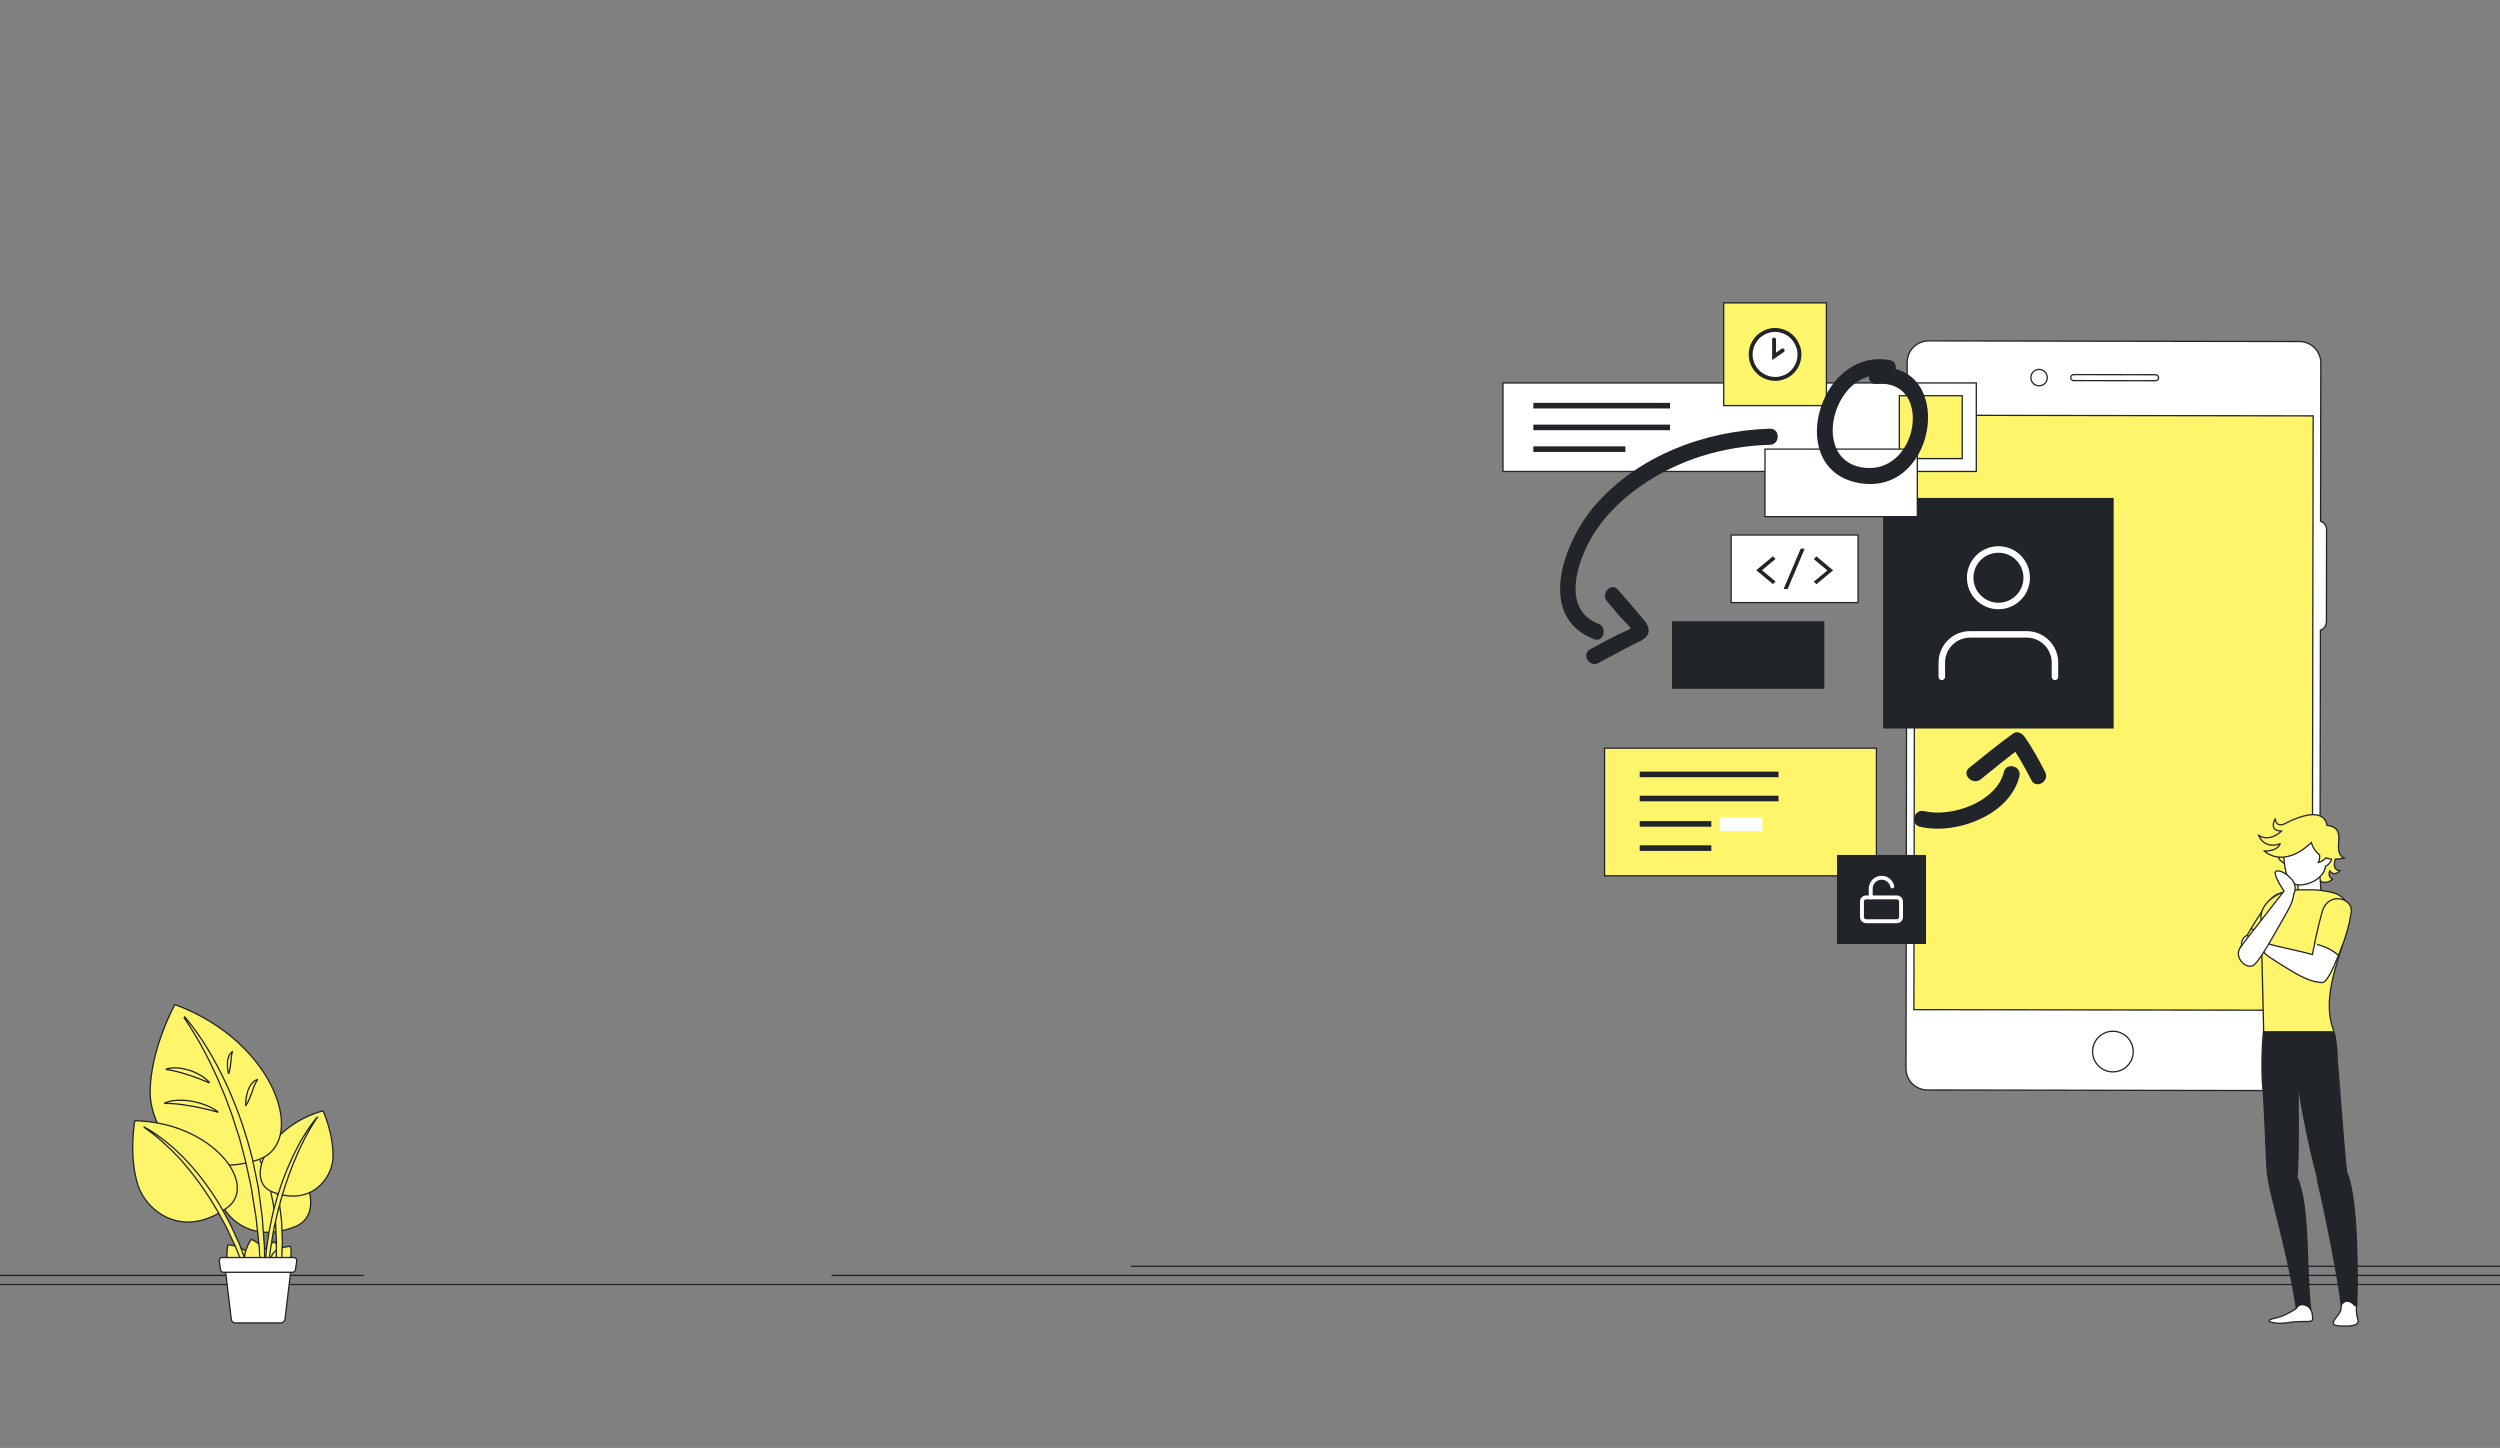 <?xml version="1.0" encoding="utf-8"?>
<!-- Generator: Adobe Illustrator 22.1.0, SVG Export Plug-In . SVG Version: 6.00 Build 0)  -->
<svg version="1.1" id="Camada_1" xmlns="http://www.w3.org/2000/svg" xmlns:xlink="http://www.w3.org/1999/xlink" x="0px" y="0px"
	 viewBox="0 0 1920 1112" style="enable-background:new 0 0 1920 1112;" xml:space="preserve">
<rect x="0" y="0" width="1920" height="1112" fill="#808080" stroke="none"/>
<style type="text/css">
	.st0{fill:#FFFFFF;stroke:#212529;stroke-linecap:round;stroke-miterlimit:10;}
	.st1{fill:#FFF56B;stroke:#212529;stroke-linecap:round;stroke-miterlimit:10;}
	.st2{fill:none;stroke:#212529;stroke-linecap:round;stroke-miterlimit:10;}
	.st3{fill:#FFF56B;}
	.st4{fill:#212529;stroke:#212529;stroke-linecap:round;stroke-miterlimit:10;}
	.st5{fill:#212529;}
	.st6{fill:#FAFFFB;}
	.st7{fill:#FFFFFF;stroke:#212529;stroke-width:3;stroke-linecap:round;stroke-miterlimit:10;}
	.st8{fill:none;stroke:#212529;stroke-width:3;stroke-linecap:round;stroke-miterlimit:10;}
	.st9{fill:none;stroke:#FFFFFF;stroke-width:5;stroke-linecap:round;stroke-linejoin:round;}
	.st10{fill:none;stroke:#FFFFFF;stroke-width:3;stroke-linecap:round;stroke-linejoin:round;}
</style>
<g>
	<path class="st0" d="M1782.2,400.3l0.1-81l0.1-40.4c0-9.2-7.4-16.6-16.5-16.6l-284.7-0.5c-9.2,0-16.5,7.5-16.5,16.5l-0.1,40.4
		l-0.8,501.9c0,9.2,7.4,16.5,16.5,16.5l284.7,0.5c9.2,0,16.5-7.4,16.5-16.5l0.6-337.1c2.7-1,4.6-3.4,4.6-6.5l0.1-70.9
		C1786.8,403.8,1784.9,401.3,1782.2,400.3z"/>
	<g>
		<path class="st0" d="M1622.7,823.2L1622.7,823.2c-8.6,0-15.6-7-15.6-15.6l0,0c0-8.6,7-15.6,15.6-15.6l0,0c8.6,0,15.6,7,15.6,15.6
			l0,0C1638.3,816.3,1631.4,823.2,1622.7,823.2z"/>
	</g>
	<g>
		<path class="st0" d="M1566,296.3L1566,296.3c-3.5,0-6.3-2.9-6.3-6.3l0,0c0-3.5,2.9-6.3,6.3-6.3l0,0c3.5,0,6.3,2.9,6.3,6.3l0,0
			C1572.4,293.5,1569.5,296.3,1566,296.3z"/>
	</g>
	<path class="st0" d="M1655.5,292.4l-62.9-0.1c-1.2,0-2.3-1.1-2.3-2.3c0-1.2,1.1-2.3,2.3-2.3l62.9,0.1c1.2,0,2.3,1.1,2.3,2.3
		C1657.8,291.4,1656.8,292.4,1655.5,292.4z"/>
	
		<rect x="1394.9" y="394.4" transform="matrix(1.580688e-03 -1 1 1.580688e-03 1073.266 2169.68)" class="st1" width="456.5" height="305.9"/>
</g>
<line class="st2" x1="1920.5" y1="986.5" x2="-1" y2="986.5"/>
<line class="st2" x1="1920.5" y1="979.5" x2="639" y2="979.5"/>
<line class="st2" x1="279" y1="979.5" x2="-1" y2="979.5"/>
<line class="st2" x1="1920.5" y1="972.5" x2="869" y2="972.5"/>
<g>
	<path class="st1" d="M1749.9,658.6c0,0,1,2.8,4.3,4.2l4.1-2l-4.4-6.6L1749.9,658.6z"/>
	<path class="st3" d="M1728.7,713.1l9.1-14.1l-0.2,8.3l-5.9,7.4c0,0-0.8-0.8-2.9-1.4"/>
	<path class="st1" d="M1793.7,659.3c0,0-3.6,8.7,3.3,9.5c0,0-4.1,4.8-7.7,0c0,0-2.1,4.4,2.1,6.5c0,0-6.2,5.5-10.6,0l-0.8-2.1
		c0,0,4.8-2.1,5.8-7.7l3.3-8.8L1793.7,659.3z"/>
	<path class="st0" d="M1798.6,1000.3c-0.8,2.7-0.5,3.7-0.8,5.6c-0.4,2.2-3.2,5.3-4.5,7.1c-1.4,2-3.5,5.3,4.8,5.4
		c8.9,0.2,14.1-0.4,12.7-5.3c-1.5-4.9-1.1-9.2-1-10.7s0-3.2-1-4.2C1807.9,997.2,1799.9,995.4,1798.6,1000.3z"/>
	<path class="st2" d="M1728.4,740.4c3.1-1.9,9.6-7.3,21.6-23.9c7.3-10.1,9.8-15,11.7-18.3c3.3-6,0.4-11.2-3.8-12.2
		c-5.5-1.3-11.4-0.2-17.7,9.3c-11.4,17-16.7,27-19.1,31.4C1716.2,735.6,1724.6,742.8,1728.4,740.4z"/>
	<path class="st0" d="M1781,665.8c0.1,0.6,1.3,12.4,1.6,21.4c0.1,4.5-4.4,8.7-8.8,8.8c-0.1,0-0.1,0-0.2,0c-4.4,0-9.5-3.9-9.1-8.3
		c0.7-7.9,0.2-16,0.2-16.1L1781,665.8z"/>
	<path class="st1" d="M1802.2,715.7c-7.9,26.1-19,52.4-9.9,76c0.3,0.7-0.2,1.5-1,1.5h-52.8c0,0-0.6-29.5-2.1-88.3
		c-0.2-7.3,5.2-13.8,12.9-17.9c4.6-2.4,12.9-3.6,16.3-3.6h11.3c3.8,0,8.1,0.8,11.9,1.5C1804.8,687.8,1806.9,700.3,1802.2,715.7z"/>
	<path class="st0" d="M1737.4,723c-3.2-1.2-8.4-3-11-4.2s-5.6,4.8-4.8,6.5c1.2,2.6,7.5,8.4,10.8,6.6c3.3-1.8,5.8,0.8,8.2-1.6
		C1743,728,1742.8,724.9,1737.4,723z"/>
	<path class="st4" d="M1802.3,900.5C1802.3,900.4,1802.3,900.4,1802.3,900.5c-0.1-0.5-0.1-1-0.2-1.4c-1.7-11.8-6.1-75.8-7.2-85
		c0.1-5.4-0.3-12-1.9-20c-0.2-1-1.1-1.7-2-1.7h-52.7c0,0-1.7,16.5-0.9,37.3l0,0c2.2,22.2,3,61.6,3.9,70.6c0.2,2.1,0.5,4.1,0.9,5.8
		c0.1,1.1,0.2,2.1,0.5,3.3c4.1,19.4,15.2,57.7,21,95.5c0,0,0.7-1.6,2.9-2c1.4-0.3,4.3-0.4,8.2,4.1c-4-28.3-0.5-80.1-10.7-102.9
		c1.6-18.3,0.7-57.7,0.8-73.8c0,0.7,0.1,1.4,0.2,2.1c1.1,11.9,8.6,49.9,14.6,71.6c0,1.7,0.3,3.5,0.8,5.5
		c4.8,19.2,15.8,74.9,17.6,92.6c0,0,1.9-2.7,4.1-2.8c4-0.1,5.4,3.1,6.8,3.5c1,0.3,0.9,0.4,1-1.3
		C1810.6,988.4,1811.4,920.8,1802.3,900.5z"/>
	<path class="st0" d="M1763.9,1004.3c-0.7,1.3-6.2,4.3-10.8,6.3c-4.6,1.9-14.4,2.9-9,4.7c5.5,1.8,11.8,0.7,15,0.2s8.6-0.6,12.3-0.6
		c5,0,5.1-0.3,4.4-5.7C1774.8,1001.6,1766.2,1000.1,1763.9,1004.3z"/>
	<path class="st0" d="M1789.9,652.4c-0.8-0.3-1.7-0.1-2.6,0.5c0.6-20.5-11.3-21.1-18-21.1c-7.1,0-14,6.8-14.8,12.4
		c-1.5,11,0,21.4,1.2,25.8c1.2,4.3,5,9.7,10.1,9.7c4.8,0,11.1-1.9,15.5-6c2.9-2.7,4-4.7,4.8-8.6c1.7-0.4,3.5-2.3,4.6-5.1
		C1792,656.5,1791.7,653.1,1789.9,652.4z"/>
	<path class="st1" d="M1795.9,733.8c0-0.1,3-7.4,4.6-12c4.2-12.4,4.3-16.5,5.1-20.4c1.4-7-4.4-10.4-8.1-11
		c-5.9-1-11.9,1.9-14.2,10.3c-2.7,9.6-5.4,22.2-5.8,24.2"/>
	<path class="st1" d="M1793.7,659.7c2.3,0.1,3.6-0.1,6.6-0.7c-10.9-5.5,4.4-23-13.2-25.1c0,0-0.7-17.8-32.8-1.1
		c-2.2,0.9-5.8,1.8-7.1-3.7c0,0-5.2,8.9,5,9.2c0,0-8.8,8.8-17.5,3.3c0,0,3.5,10.7,16.4,6.5c0,0-1.1,5.5-12.1,5.5
		c0,0,14.2,14.2,36.1-6.5c0,0,1.2,5.6,6.3,9.4c0.2,1.9,0.1,4-0.9,5.9c0,0,3.3-0.7,5.8-3.5c1.7,0.5,4.3,1,4.3,1"/>
	<line class="st2" x1="1729" y1="713.2" x2="1731.7" y2="714.6"/>
	<path class="st0" d="M1795.9,733.8c-4.6,11.8-8.7,19.2-11.4,20.5c-0.8,0.4-1.9,0.4-3,0.1c-6.8-0.5-14.6-4.1-28.2-12.7
		c-9.9-6.3-13.7-8.1-16-12.6c-1.9-3.6,1.4-6.1,4.3-4.6c3.5,1.9,23,5.3,34.3,8.6l1.7-8.1C1777.4,724.9,1788.7,726.7,1795.9,733.8z"/>
	<path class="st0" d="M1760.2,675.5c-1.7-2-7.3-7.5-11.9-6.5c-3.1,0.7,2.3,10.1,5.8,15.4c-7,9.2-29.4,37.3-33.5,43.3
		c-5.6,7.9,5.5,17.9,10.7,13.2c5.7-5.3,15.6-23.9,23.5-37.5c5-8.5,6.4-12.8,6.8-16.8C1763.2,683.9,1763.2,679.1,1760.2,675.5z"/>
</g>
<g>
	<path class="st1" d="M193.5,975.6c7.1-4.5-2-18.3-18.4-19.6c0,0-1.8,7.2-0.1,13.7C176.3,975.2,183.6,981.9,193.5,975.6z"/>
	<path class="st1" d="M203,976.7c8.2-1.6,4.8-17.7-10-25c0,0-4.3,6.1-5.1,12.7C187.2,970.1,191.5,979,203,976.7z"/>
	<path class="st1" d="M208.7,977.8c7.3,2,11.1-12.4,2.1-24.3c0,0-5.9,3.2-9.3,8.2C198.6,966,198.5,975,208.7,977.8z"/>
	<path class="st1" d="M211.9,976c5.1,4.5,13.8-5.6,11.2-18.8c0,0-6.1,0.2-10.7,2.9C208.4,962.5,204.8,969.7,211.9,976z"/>
	<path class="st1" d="M226.6,942.1c28-11,5.6-65.6-51.4-81.7c0,0-11.2,24.3-9.9,48.1C166.4,928.8,187.5,957.4,226.6,942.1z"/>
	<path class="st1" d="M180.9,867.3c5.2,3.8,9.6,8.4,13,13.7c1,1.2,1.7,2.6,2.5,4s1.7,2.6,2.3,4.1c0.7,1.4,1.4,2.8,2,4.2l1,2.1
		l0.8,2.2c2.3,5.8,4.1,11.8,5.5,17.9c0.6,3.1,1.3,6.1,1.9,9.2l1.1,9.4c0.2,1.6,0.5,3.1,0.6,4.7l0.2,4.7c0.2,3.2,0.3,6.3,0.5,9.5
		c-0.1,6.4,0,12.7-0.2,19.1c-0.2,3.2-0.4,6.4-0.5,9.6l-0.2,4.8l-0.1,2.4l-0.2,2.4l-0.8,9.7l-0.4,4.9l-0.2,4.9l0.5,0.1l3.4-19.1
		l0.4-2.4l0.3-2.4l0.5-4.8l1.1-9.7l0.3-2.4l0.1-2.4l0.2-4.9l0.4-9.7l-0.4-9.7l-0.2-4.9c-0.1-1.6-0.4-3.2-0.5-4.8l-1.3-9.7l-2.1-9.5
		c-1.7-6.3-3.7-12.5-6.4-18.4l-1-2.2l-1.2-2.1l-2.4-4.3c-0.8-1.4-1.8-2.7-2.7-4s-1.8-2.7-2.9-3.9c-4.1-5.1-8.9-9.6-14.8-12.6
		L180.9,867.3z"/>
	<path class="st1" d="M209,915.3c-21.3-8.4-4.3-50,39.1-62.2c0,0,8.5,18.5,7.6,36.6C254.8,905.1,238.8,927,209,915.3z"/>
	<path class="st1" d="M243.5,858.1c-4.4,5.1-8,10.8-11.5,16.5c-1.7,2.9-3.3,5.9-4.8,8.9L225,888l-2.1,4.6
		c-5.6,12.3-9.8,25.1-13.1,38.2c-0.8,3.3-1.4,6.6-2.1,9.9l-1,4.9l-0.8,5l-1.4,10c-0.3,3.3-0.6,6.7-0.8,10.1l-0.4,5
		c-0.1,1.7-0.1,3.4-0.1,5l-0.2,10.1c0,3.4,0.3,6.7,0.5,10s0.4,6.7,0.7,10h0.4c0.1-6.7,0-13.3,0.3-20l0.6-10c0.1-1.7,0.2-3.3,0.3-5
		l0.6-5l1.1-9.9l1.6-9.9l0.8-4.9l1-4.9c0.7-3.2,1.4-6.5,2.2-9.7c3.2-12.9,7.2-25.7,12.2-38s10.9-24.4,18.4-35.4L243.5,858.1z"/>
	<path class="st1" d="M197.3,891c40.2-12.3,14.8-91-63-119.5c0,0-18.2,32.7-19,66C114.6,866,141,908.2,197.3,891z"/>
	<path class="st1" d="M141.4,781.7c1.5,2,2.9,4.2,4.2,6.3c1.4,2.1,2.7,4.2,4,6.4c1.3,2.1,2.6,4.3,3.8,6.5s2.5,4.4,3.6,6.6
		c2.3,4.5,4.7,8.9,6.7,13.5c1,2.3,2.1,4.5,3.2,6.8l2.9,6.9l2.9,6.9l2.6,7l2.6,7c0.9,2.3,1.5,4.7,2.3,7.1c0.7,2.4,1.5,4.7,2.3,7.1
		l1.2,3.6c0.4,1.2,0.6,2.4,1,3.6l3.8,14.5c1.1,4.8,2.1,9.7,3.2,14.6c0.5,2.4,1.1,4.9,1.5,7.3c0.4,2.5,0.7,4.9,1.1,7.4
		c0.8,4.9,1.7,9.8,2.4,14.8c0.5,5,1,9.9,1.6,14.9l0.8,7.5l0.4,7.5l0.9,15.1c0.6,10.1,0.2,20.1,0.8,30.3h0.6l0.9-15.2l0.4-7.6
		c0.2-2.5,0.3-5.1,0.2-7.6l-0.1-15.2l-0.1-7.6l-0.6-7.6l-1.1-15.2c-0.6-5-1.4-10-2-15.1l-1-7.5c-0.4-2.5-1-5-1.5-7.5
		c-1-5-2-9.9-3.1-14.9c-4.9-19.7-11.5-38.9-20-57.3c-8.6-18.3-18.7-36.1-31.9-51.6L141.4,781.7z"/>
	<path class="st1" d="M174.4,927.6c24.6-17.8-11.1-65.6-70.9-66.9c0,0-4.8,26.6,2.4,49.5C112.2,929.8,140,952.5,174.4,927.6z"/>
	<path class="st1" d="M110.8,865.9c6,4.1,11.7,8.7,16.9,13.7l4,3.7l3.8,3.9c2.6,2.5,4.9,5.3,7.2,8c9.3,11,17.4,22.8,24.6,35.3
		l5.2,9.5c0.9,1.6,1.7,3.2,2.4,4.8l2.3,4.9l2.3,4.9c0.4,0.8,0.8,1.6,1.2,2.4l1,2.5c1.3,3.4,2.7,6.7,4.1,10c1.5,3.3,2.6,6.8,3.8,10.2
		l3.6,10.3c2.3,6.9,4.1,13.9,6.5,20.9l0.4-0.1c-1.6-7.1-3.1-14.3-4.9-21.4l-3.1-10.5c-1.1-3.5-2-7-3.4-10.4l-3.8-10.3l-1-2.6
		c-0.3-0.8-0.7-1.7-1.1-2.5l-2.3-5l-2.3-5c-0.7-1.7-1.5-3.3-2.4-4.9l-5.2-9.7c-7.4-12.6-15.9-24.6-25.8-35.4c-2.5-2.7-5-5.4-7.7-7.8
		l-4-3.8l-4.2-3.5c-5.7-4.6-11.6-9-18.1-12.4L110.8,865.9z"/>
	<path class="st1" d="M167.2,853.7c-2.9-2.2-6.1-3.8-9.4-5c-1.6-0.7-3.3-1.1-5-1.7c-1.7-0.5-3.4-0.8-5.1-1.2
		c-3.5-0.6-7-0.9-10.5-0.8c-3.6,0.1-7.2,0.6-10.6,2v0.4c6.9-0.1,13.7,0.9,20.5,2.1c6.8,1.2,13.5,2.7,20.1,4.6L167.2,853.7
		L167.2,853.7z"/>
	<path class="st1" d="M160.7,831.2c-2.1-2.4-4.5-4.1-7.1-5.6c-1.3-0.8-2.6-1.4-3.9-2c-1.3-0.6-2.7-1.1-4.1-1.6
		c-2.8-0.8-5.7-1.5-8.7-1.8c-3-0.2-6.1-0.1-9.1,0.8v0.4c5.7,0.7,11.2,2.3,16.6,4.1c5.5,1.7,10.8,3.7,16.1,6L160.7,831.2z"/>
	<path class="st1" d="M189,848.8c1.2-1.9,2-3.6,2.7-5.3s1.3-3.3,1.9-4.9c0.2-0.8,0.5-1.6,0.8-2.3l0.4-1.1c0.2-0.4,0.3-0.7,0.4-1.1
		c0.6-1.5,1.3-3,2.5-4.8l-0.1-0.3c-1.8,0.7-3.4,2-4.5,3.5c-1.2,1.5-2,3.3-2.7,5.1c-1.2,3.7-1.8,7.5-1.7,11.3L189,848.8z"/>
	<path class="st1" d="M175.7,824.3c0.6-1.6,0.9-3,1.1-4.5c0.2-1.4,0.3-2.8,0.5-4c0.1-1.3,0.2-2.6,0.3-3.8c0.2-1.2,0.3-2.5,0.9-4.1
		l-0.1-0.2c-1.2,0.9-2.1,2.1-2.7,3.5c-0.6,1.4-0.9,2.8-1,4.3c-0.2,3,0.1,5.9,0.7,8.8H175.7z"/>
	<g>
		<path class="st0" d="M180.9,1016h34.6c1.7,0,3.2-1.3,3.4-3l4.8-40.1c0.2-2-1.3-3.8-3.4-3.8h-44.1c-2,0-3.6,1.8-3.4,3.8l4.8,40.1
			C177.7,1014.7,179.2,1016,180.9,1016z"/>
		<path class="st0" d="M171.7,977.1h53c1.1,0,2-0.8,2.2-1.9l1-6.8c0.2-1.4-0.8-2.6-2.2-2.6h-55.1c-1.4,0-2.4,1.2-2.2,2.6l1,6.8
			C169.6,976.3,170.6,977.1,171.7,977.1z"/>
	</g>
</g>
<g>
	<rect x="1154.3" y="294.1" class="st0" width="363.5" height="68"/>
	<rect x="1458.7" y="303.9" class="st1" width="48.3" height="48.3"/>
	<rect x="1232.3" y="574.6" class="st1" width="208.8" height="98"/>
	<rect x="1259.3" y="592.6" class="st5" width="106.6" height="4.3"/>
	<rect x="1259.3" y="611.1" class="st5" width="106.6" height="4.3"/>
	<rect x="1259.3" y="630.6" class="st5" width="55" height="4.3"/>
	<rect x="1259.3" y="649.2" class="st5" width="55" height="4.3"/>
	<rect x="1177.6" y="342.8" class="st5" width="70.7" height="4.3"/>
	<rect x="1177.6" y="326.1" class="st5" width="105" height="4.3"/>
	<rect x="1177.6" y="309.4" class="st5" width="105" height="4.3"/>
	<rect x="1320.9" y="627.6" class="st6" width="32.6" height="10.7"/>
	<rect x="1323.8" y="232.6" class="st1" width="78.9" height="78.9"/>
	<path class="st7" d="M1382,272.3c0,6.2-3,11.7-7.6,15.1c-1.4,1-2.9,1.9-4.6,2.4c-0.8,0.3-1.5,0.5-2.2,0.7c-0.5,0.1-1,0.2-1.4,0.3
		c-1,0.2-1.9,0.2-2.9,0.2c-1.9,0-3.8-0.3-5.6-0.9c-7.6-2.3-13.2-9.5-13.2-17.9c0-2.9,0.7-5.7,1.9-8.2c1.5-3,3.7-5.7,6.5-7.4
		c0.7-0.5,1.4-0.9,2-1.2c1.6-0.8,3.2-1.4,4.9-1.7c1.2-0.2,2.2-0.3,3.4-0.3c8,0,14.8,5,17.4,12C1381.6,267.6,1382,269.9,1382,272.3z"
		/>
	<rect x="1446.2" y="382.4" class="st5" width="177.1" height="177.1"/>
	<rect x="1355.5" y="344.9" class="st0" width="117" height="51.9"/>
	<rect x="1284.1" y="477.1" class="st5" width="117" height="51.9"/>
	<rect x="1329.5" y="410.9" class="st0" width="97.5" height="51.9"/>
	<path class="st5" d="M1451.5,276.6c-55.5-10.2-82.1,86.5-21.6,94.7c58.9,7.9,71.7-94.5,11.3-88.8c-7.8,0.8-7.9,13.1,0,12.4
		c42.8-4.1,32.9,66.4-6.9,64.5c-46.4-2.3-26.5-78.3,14-70.8C1456,290,1459.3,278.1,1451.5,276.6L1451.5,276.6z"/>
	<path class="st5" d="M1359.3,329.2c-50.1,1.6-101.8,20.8-134.9,59.6c-23,26.9-45.2,84.6-0.2,102.1c7.4,2.9,10.6-9.1,3.3-11.9
		c-28.9-11.2-15.8-48.9-4.2-67.9c9.1-14.8,21.9-27.4,36-37.3c29.4-20.8,64.3-31.2,100.1-32.2C1367.3,341.3,1367.3,329,1359.3,329.2
		L1359.3,329.2z"/>
	<path class="st5" d="M1234.1,461.7c3.5,4.1,7,8.3,10.5,12.4c2.8,3.2,8.7,7.8,9.5,12.1c0.5-2,1.1-4,1.6-6c-4.4,3.9-11.8,6.3-17,9.1
		c-5.8,3.1-11.6,6.2-17.4,9.3c-7,3.7-0.8,14.4,6.2,10.6c8.5-4.5,16.9-9.1,25.3-13.5c4.4-2.3,12.3-4.6,13.3-10.3
		c0.8-4.9-3.6-9.2-6.4-12.6c-5.6-6.7-11.3-13.3-17-19.8C1237.7,446.9,1229,455.6,1234.1,461.7L1234.1,461.7z"/>
	<path class="st5" d="M1474.4,634.9c27.4,6.7,69.4-8.8,76.5-38.8c1.9-7.7-10-11-11.9-3.3c-5.5,23-40.4,35.3-61.3,30.1
		C1470,621.1,1466.7,633,1474.4,634.9L1474.4,634.9z"/>
	<path class="st5" d="M1521.1,598.6c10.4-8.3,20.6-16.9,31.4-24.7c-2.8-0.8-5.7-1.5-8.5-2.2c6,8.6,11.3,18.1,16.1,27.5
		c3.6,7.1,14.2,0.9,10.6-6.2c-4.8-9.4-9.9-18.9-16.1-27.5c-1.8-2.5-5.6-4.3-8.5-2.2c-11.7,8.4-22.7,17.5-33.9,26.5
		C1506.2,594.8,1515,603.4,1521.1,598.6L1521.1,598.6z"/>
	<rect x="1410.8" y="656.6" class="st5" width="68.4" height="68.4"/>
	<polyline class="st8" points="1362.5,260.8 1362.5,273.7 1369.1,269.1 	"/>
	<g>
		<path class="st5" d="M1363.6,446.6l-2,2l-12.8-10.7l12.8-10.7l2,2.1l-10.4,8.6L1363.6,446.6z"/>
		<path class="st5" d="M1386,421.4l-13.1,31h-3.1l13.1-31H1386z"/>
		<path class="st5" d="M1393,429.4l2-2.1l12.8,10.7l-12.8,10.7l-2-2l10.4-8.6L1393,429.4z"/>
	</g>
	<g>
		<path class="st9" d="M1578.2,519.8v-10.9c0-12-9.7-21.7-21.7-21.7H1513c-12,0-21.7,9.7-21.7,21.7v10.9"/>
		<circle class="st9" cx="1534.8" cy="443.7" r="21.7"/>
	</g>
	<g>
		<path class="st10" d="M1433.3,689.2h23.4c1.9,0,3.3,1.5,3.3,3.3v11.7c0,1.9-1.5,3.3-3.3,3.3h-23.4c-1.9,0-3.3-1.5-3.3-3.3v-11.7
			C1429.9,690.6,1431.4,689.2,1433.3,689.2z"/>
		<path class="st10" d="M1436.7,689.2v-6.7c0-4.6,3.7-8.4,8.4-8.4c4,0,7.4,2.8,8.2,6.7"/>
	</g>
</g>
</svg>
